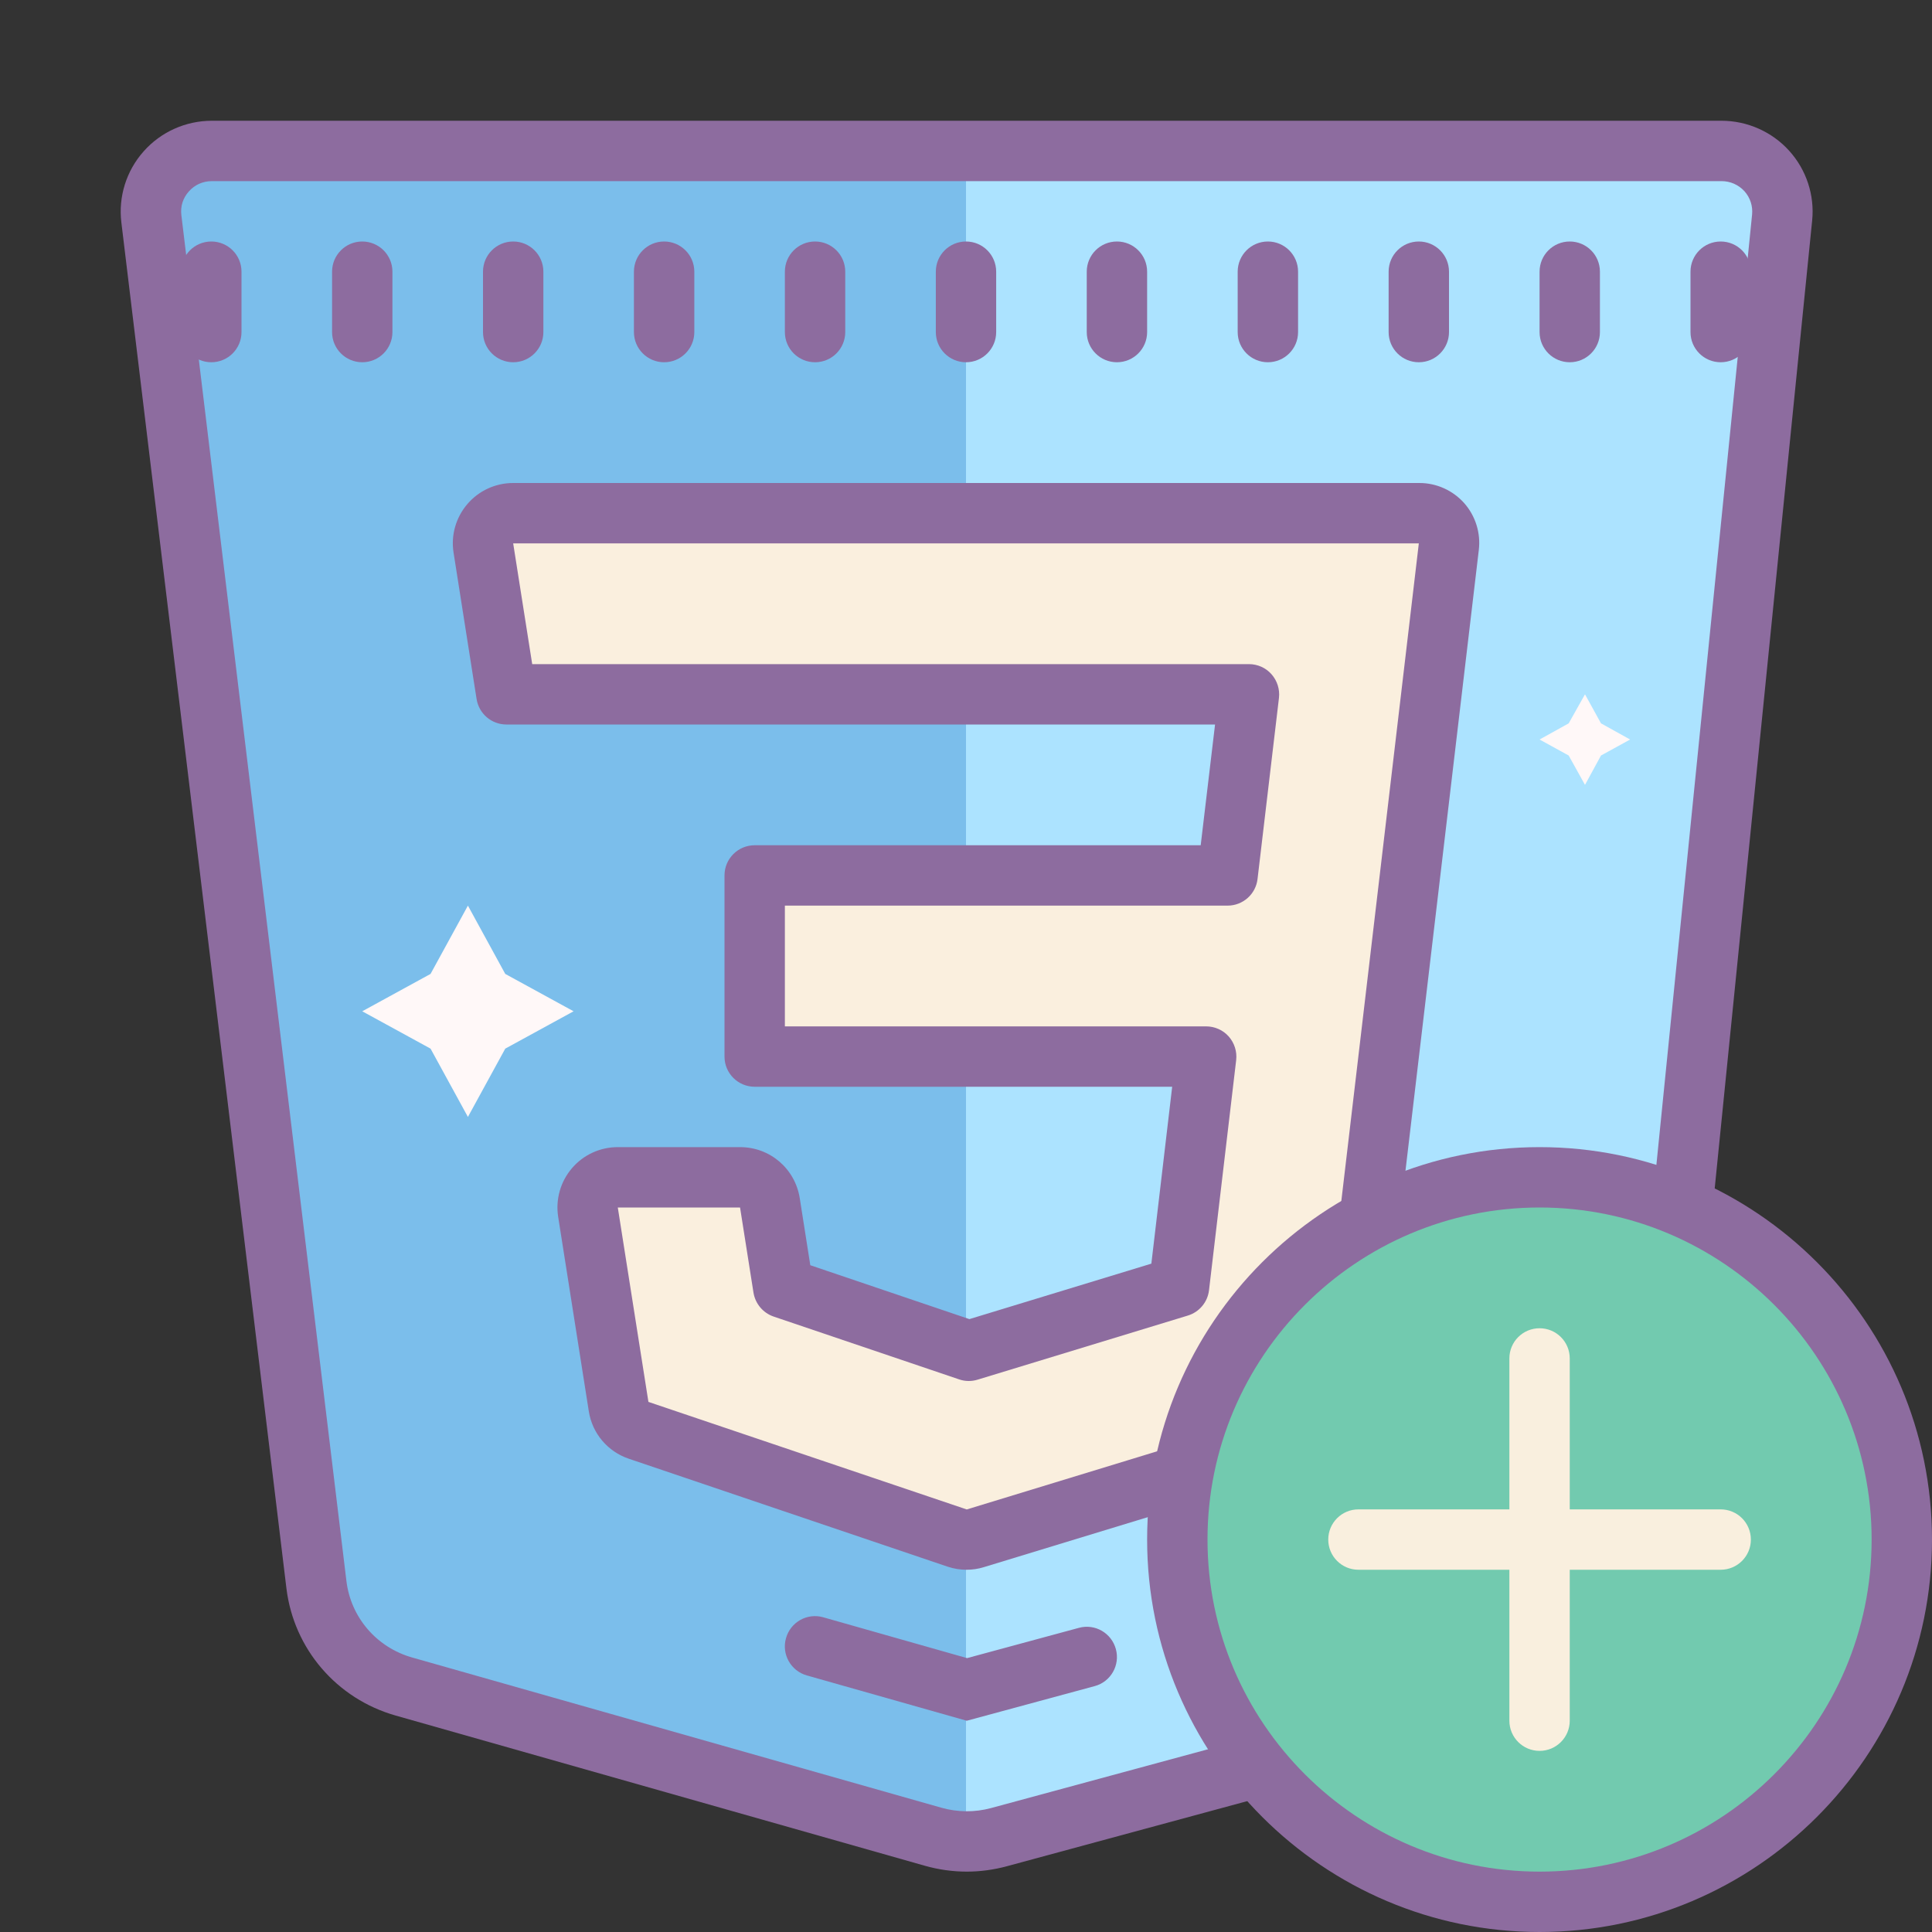 <?xml version="1.0" encoding="UTF-8"?>
<svg xmlns="http://www.w3.org/2000/svg" xmlns:xlink="http://www.w3.org/1999/xlink" viewBox="0 0 100 100" width="100px" height="100px">
<rect x="0" y="0" width="100" height="100" fill="#333333" stroke="none"/>
<g id="surface466890">
<path style=" stroke:none;fill-rule:nonzero;fill:rgb(48.235%,74.51%,92.157%);fill-opacity:1;" d="M 7.836 11.32 L 16.375 82.016 C 16.68 84.52 18.465 86.602 20.906 87.297 L 48.305 95.07 C 49.414 95.387 50.586 95.395 51.699 95.094 L 80.516 87.285 C 83.039 86.602 84.875 84.445 85.133 81.863 L 92.242 11.258 C 92.426 9.414 90.969 7.812 89.102 7.812 L 10.969 7.812 C 9.078 7.812 7.609 9.453 7.836 11.32 Z M 7.836 11.32 "/>
<path style=" stroke:none;fill-rule:nonzero;fill:rgb(67.451%,89.02%,100%);fill-opacity:1;" d="M 89.102 7.812 L 50 7.812 L 50 95.312 C 50.57 95.316 51.145 95.242 51.699 95.094 L 80.516 87.285 C 83.039 86.602 84.875 84.445 85.133 81.863 L 92.242 11.258 C 92.426 9.414 90.969 7.812 89.102 7.812 Z M 89.102 7.812 "/>
<path style=" stroke:none;fill-rule:nonzero;fill:rgb(55.294%,42.353%,62.353%);fill-opacity:1;" d="M 50.039 96.875 C 49.312 96.875 48.586 96.773 47.879 96.574 L 20.48 88.797 C 17.426 87.93 15.203 85.344 14.824 82.203 L 6.281 11.508 C 6.121 10.18 6.539 8.844 7.43 7.84 C 8.324 6.828 9.613 6.25 10.969 6.25 L 89.102 6.25 C 90.438 6.25 91.715 6.816 92.609 7.805 C 93.496 8.785 93.93 10.102 93.797 11.414 L 86.688 82.02 C 86.363 85.227 84.047 87.949 80.922 88.793 L 52.109 96.598 C 51.43 96.781 50.734 96.875 50.039 96.875 Z M 10.969 9.375 C 10.5 9.375 10.074 9.566 9.77 9.914 C 9.469 10.25 9.332 10.684 9.387 11.133 L 17.93 81.828 C 18.156 83.715 19.492 85.27 21.336 85.793 L 48.734 93.57 C 49.57 93.805 50.453 93.812 51.293 93.586 L 80.105 85.777 C 81.988 85.27 83.387 83.633 83.578 81.707 L 90.688 11.102 C 90.73 10.66 90.59 10.234 90.293 9.898 C 89.984 9.562 89.562 9.375 89.102 9.375 Z M 10.969 9.375 "/>
<path style=" stroke:none;fill-rule:nonzero;fill:rgb(55.294%,42.353%,62.353%);fill-opacity:1;" d="M 10.938 18.75 C 10.074 18.75 9.375 18.051 9.375 17.188 L 9.375 14.062 C 9.375 13.199 10.074 12.5 10.938 12.5 C 11.801 12.5 12.5 13.199 12.5 14.062 L 12.5 17.188 C 12.5 18.051 11.801 18.75 10.938 18.75 Z M 18.75 18.75 C 17.887 18.75 17.188 18.051 17.188 17.188 L 17.188 14.062 C 17.188 13.199 17.887 12.5 18.75 12.5 C 19.613 12.5 20.312 13.199 20.312 14.062 L 20.312 17.188 C 20.312 18.051 19.613 18.75 18.75 18.75 Z M 26.562 18.75 C 25.699 18.75 25 18.051 25 17.188 L 25 14.062 C 25 13.199 25.699 12.5 26.562 12.5 C 27.426 12.5 28.125 13.199 28.125 14.062 L 28.125 17.188 C 28.125 18.051 27.426 18.75 26.562 18.75 Z M 34.375 18.75 C 33.512 18.75 32.812 18.051 32.812 17.188 L 32.812 14.062 C 32.812 13.199 33.512 12.5 34.375 12.5 C 35.238 12.5 35.938 13.199 35.938 14.062 L 35.938 17.188 C 35.938 18.051 35.238 18.75 34.375 18.75 Z M 42.188 18.75 C 41.324 18.75 40.625 18.051 40.625 17.188 L 40.625 14.062 C 40.625 13.199 41.324 12.5 42.188 12.5 C 43.051 12.5 43.75 13.199 43.75 14.062 L 43.75 17.188 C 43.75 18.051 43.051 18.75 42.188 18.75 Z M 50 18.75 C 49.137 18.75 48.438 18.051 48.438 17.188 L 48.438 14.062 C 48.438 13.199 49.137 12.5 50 12.5 C 50.863 12.5 51.562 13.199 51.562 14.062 L 51.562 17.188 C 51.562 18.051 50.863 18.75 50 18.75 Z M 57.812 18.75 C 56.949 18.75 56.25 18.051 56.25 17.188 L 56.25 14.062 C 56.25 13.199 56.949 12.5 57.812 12.5 C 58.676 12.5 59.375 13.199 59.375 14.062 L 59.375 17.188 C 59.375 18.051 58.676 18.75 57.812 18.75 Z M 65.625 18.75 C 64.762 18.75 64.062 18.051 64.062 17.188 L 64.062 14.062 C 64.062 13.199 64.762 12.5 65.625 12.5 C 66.488 12.5 67.188 13.199 67.188 14.062 L 67.188 17.188 C 67.188 18.051 66.488 18.75 65.625 18.75 Z M 73.438 18.75 C 72.574 18.75 71.875 18.051 71.875 17.188 L 71.875 14.062 C 71.875 13.199 72.574 12.5 73.438 12.5 C 74.301 12.5 75 13.199 75 14.062 L 75 17.188 C 75 18.051 74.301 18.75 73.438 18.75 Z M 81.25 18.75 C 80.387 18.75 79.688 18.051 79.688 17.188 L 79.688 14.062 C 79.688 13.199 80.387 12.5 81.25 12.5 C 82.113 12.5 82.812 13.199 82.812 14.062 L 82.812 17.188 C 82.812 18.051 82.113 18.75 81.25 18.75 Z M 89.062 18.75 C 88.199 18.75 87.5 18.051 87.5 17.188 L 87.5 14.062 C 87.5 13.199 88.199 12.5 89.062 12.5 C 89.926 12.5 90.625 13.199 90.625 14.062 L 90.625 17.188 C 90.625 18.051 89.926 18.75 89.062 18.75 Z M 62.5 85.633 C 61.812 85.633 61.18 85.176 60.992 84.48 C 60.766 83.648 61.258 82.789 62.09 82.562 L 65.215 81.719 C 66.051 81.488 66.906 81.984 67.133 82.816 C 67.359 83.648 66.867 84.508 66.035 84.734 L 62.91 85.578 C 62.773 85.617 62.633 85.633 62.5 85.633 Z M 50.039 89.066 L 41.758 86.719 C 40.93 86.484 40.445 85.617 40.684 84.789 C 40.918 83.957 41.781 83.473 42.613 83.711 L 50.055 85.824 L 55.84 84.258 C 56.676 84.027 57.531 84.523 57.758 85.359 C 57.984 86.191 57.492 87.051 56.66 87.273 Z M 50.039 89.066 "/>
<path style=" stroke:none;fill-rule:nonzero;fill:rgb(100%,97.255%,97.255%);fill-opacity:1;" d="M 24.219 46.875 L 26.152 50.41 L 29.688 52.344 L 26.152 54.277 L 24.219 57.812 L 22.285 54.277 L 18.75 52.344 L 22.285 50.41 Z M 74.223 73.438 L 75.59 75.953 L 78.125 77.348 L 75.59 78.715 L 74.223 81.25 L 72.828 78.715 L 70.312 77.348 L 72.828 75.953 Z M 82.039 35.938 L 82.867 37.441 L 84.375 38.277 L 82.867 39.105 L 82.039 40.625 L 81.195 39.105 L 79.688 38.277 L 81.195 37.441 Z M 82.039 35.938 "/>
<path style=" stroke:none;fill-rule:nonzero;fill:rgb(98.039%,93.725%,87.059%);fill-opacity:1;" d="M 73.465 26.562 L 26.562 26.562 C 25.602 26.562 24.871 27.418 25.02 28.367 L 26.211 35.938 L 64.648 35.938 L 63.539 45.312 L 39.062 45.312 L 39.062 54.688 L 62.43 54.688 L 61.023 66.602 L 50.148 69.918 L 40.543 66.664 L 39.848 62.258 C 39.727 61.496 39.074 60.938 38.305 60.938 L 31.977 60.938 C 31.02 60.938 30.285 61.797 30.434 62.742 L 32.02 72.805 C 32.109 73.371 32.504 73.84 33.047 74.023 L 49.535 79.609 C 49.695 79.66 49.855 79.688 50.02 79.688 C 50.168 79.688 50.316 79.664 50.461 79.621 L 68.652 74.078 C 69.238 73.898 69.664 73.391 69.734 72.785 L 74.25 34.559 L 74.992 28.281 C 75.102 27.367 74.387 26.562 73.465 26.562 Z M 73.465 26.562 "/>
<path style=" stroke:none;fill-rule:nonzero;fill:rgb(55.294%,42.353%,62.353%);fill-opacity:1;" d="M 50.023 81.25 C 49.691 81.25 49.363 81.195 49.047 81.09 L 32.547 75.504 C 31.453 75.133 30.656 74.195 30.477 73.051 L 28.891 62.984 C 28.75 62.082 29.008 61.164 29.602 60.469 C 30.195 59.773 31.062 59.375 31.977 59.375 L 38.305 59.375 C 39.855 59.375 41.152 60.488 41.395 62.016 L 41.941 65.488 L 50.176 68.277 L 59.594 65.406 L 60.672 56.25 L 39.062 56.25 C 38.199 56.25 37.5 55.551 37.5 54.688 L 37.5 45.312 C 37.5 44.449 38.199 43.75 39.062 43.75 L 62.148 43.75 L 62.891 37.5 L 26.211 37.5 C 25.441 37.5 24.789 36.941 24.668 36.18 L 23.477 28.609 C 23.332 27.707 23.594 26.789 24.188 26.094 C 24.781 25.398 25.648 25 26.562 25 L 73.469 25 C 74.352 25 75.195 25.379 75.785 26.039 C 76.371 26.703 76.648 27.586 76.543 28.465 L 71.285 72.969 C 71.141 74.188 70.289 75.211 69.109 75.57 L 50.918 81.117 C 50.629 81.207 50.328 81.25 50.023 81.25 Z M 31.977 62.5 L 33.562 72.562 L 50.039 78.129 L 68.199 72.582 L 73.438 28.125 L 26.562 28.125 L 27.547 34.375 L 64.648 34.375 C 65.094 34.375 65.52 34.566 65.812 34.898 C 66.109 35.234 66.25 35.68 66.199 36.121 L 65.09 45.496 C 65 46.281 64.332 46.875 63.539 46.875 L 40.625 46.875 L 40.625 53.125 L 62.43 53.125 C 62.875 53.125 63.305 53.316 63.598 53.648 C 63.895 53.984 64.035 54.43 63.984 54.871 L 62.578 66.785 C 62.504 67.402 62.074 67.914 61.48 68.094 L 50.605 71.41 C 50.289 71.508 49.957 71.504 49.648 71.398 L 40.043 68.145 C 39.492 67.957 39.094 67.48 39 66.906 L 38.305 62.5 Z M 31.977 62.5 "/>
<path style=" stroke:none;fill-rule:nonzero;fill:rgb(44.706%,79.216%,68.627%);fill-opacity:1;" d="M 98.438 79.688 C 98.438 90.043 90.043 98.438 79.688 98.438 C 69.332 98.438 60.938 90.043 60.938 79.688 C 60.938 69.332 69.332 60.938 79.688 60.938 C 90.043 60.938 98.438 69.332 98.438 79.688 Z M 98.438 79.688 "/>
<path style=" stroke:none;fill-rule:nonzero;fill:rgb(97.647%,93.725%,87.059%);fill-opacity:1;" d="M 89.062 78.125 L 81.25 78.125 L 81.25 70.312 C 81.25 69.449 80.551 68.75 79.688 68.75 C 78.824 68.75 78.125 69.449 78.125 70.312 L 78.125 78.125 L 70.312 78.125 C 69.449 78.125 68.75 78.824 68.75 79.688 C 68.75 80.551 69.449 81.25 70.312 81.25 L 78.125 81.25 L 78.125 89.062 C 78.125 89.926 78.824 90.625 79.688 90.625 C 80.551 90.625 81.25 89.926 81.25 89.062 L 81.25 81.25 L 89.062 81.25 C 89.926 81.25 90.625 80.551 90.625 79.688 C 90.625 78.824 89.926 78.125 89.062 78.125 Z M 89.062 78.125 "/>
<path style=" stroke:none;fill-rule:nonzero;fill:rgb(55.294%,42.353%,62.353%);fill-opacity:1;" d="M 79.688 100 C 68.488 100 59.375 90.887 59.375 79.688 C 59.375 68.488 68.488 59.375 79.688 59.375 C 90.887 59.375 100 68.488 100 79.688 C 100 90.887 90.887 100 79.688 100 Z M 79.688 62.5 C 70.211 62.5 62.5 70.211 62.5 79.688 C 62.5 89.164 70.211 96.875 79.688 96.875 C 89.164 96.875 96.875 89.164 96.875 79.688 C 96.875 70.211 89.164 62.5 79.688 62.5 Z M 79.688 62.5 "/>
</g>
</svg>
